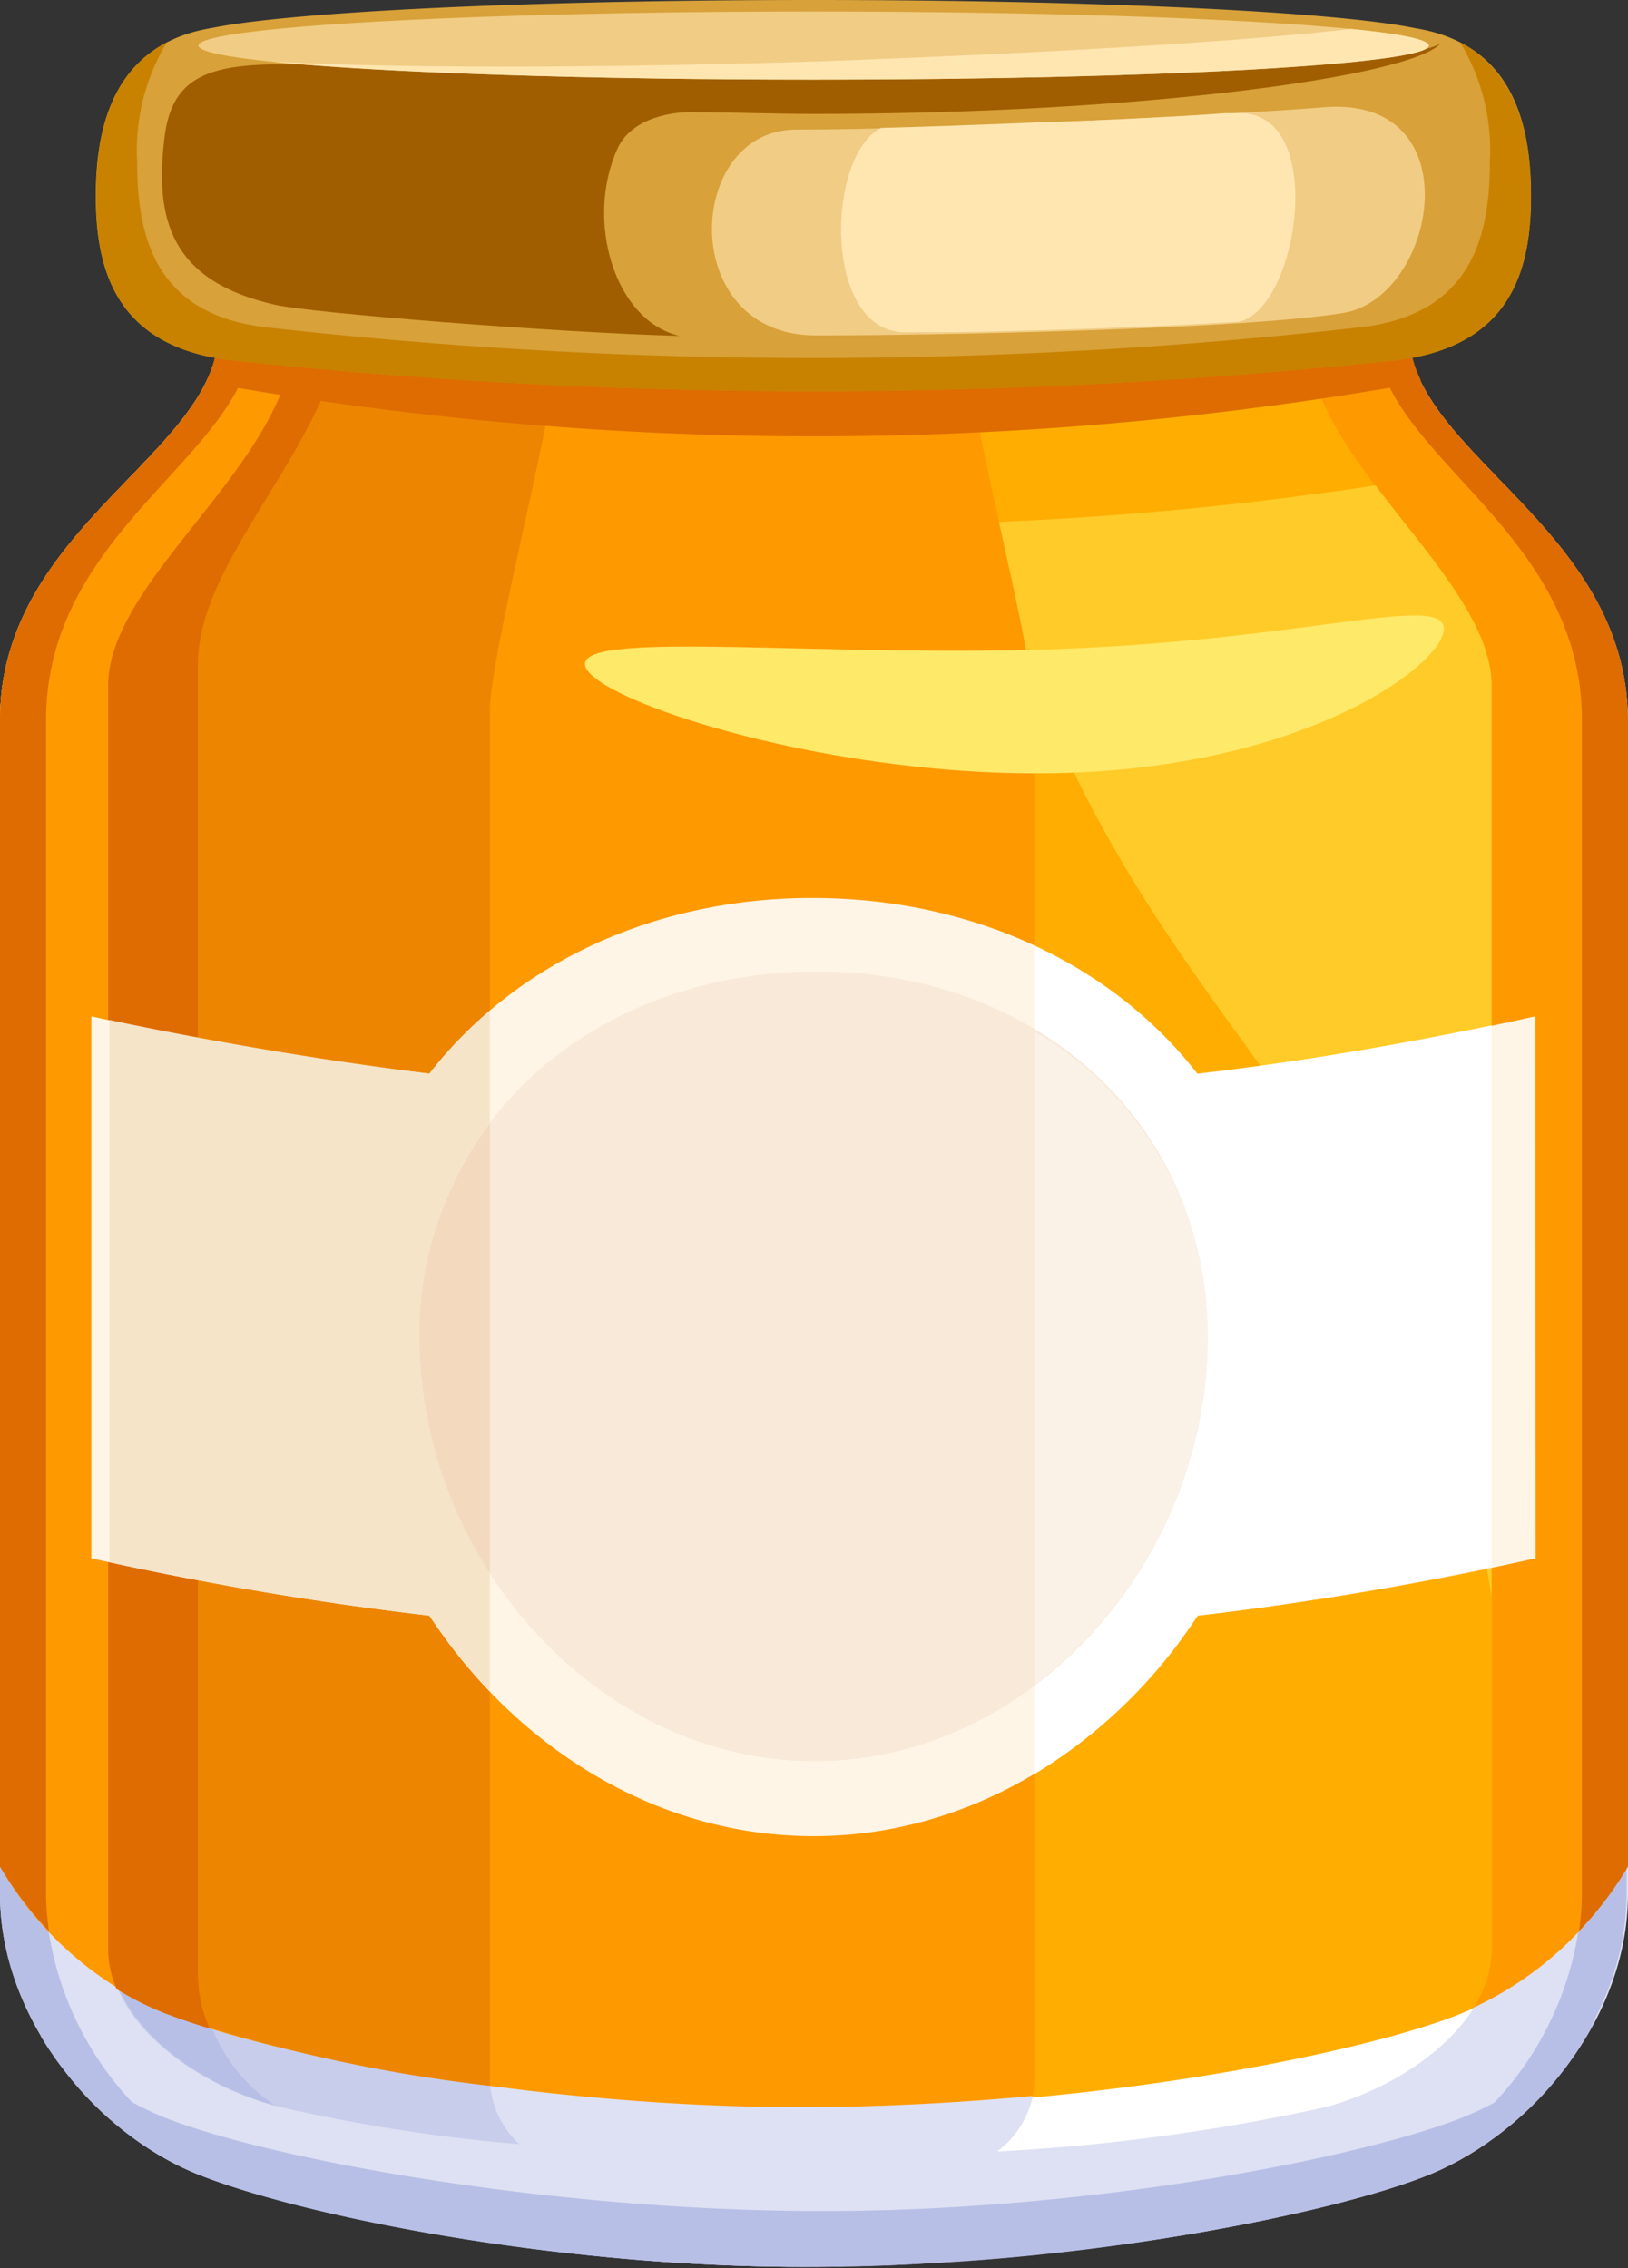 <svg xmlns="http://www.w3.org/2000/svg" viewBox="0 0 66.46 92.57"><rect x="0" y="0" width="66.46" height="92.57" fill="#333333" stroke="none"/><title>Depositphotos_123732982_04</title><g data-name="Layer 2"><g data-name="Layer 1"><path d="M57.5 13.54H8.92C8.92 18.5 0 21.47 0 29.4v47.91c0 5.15 4 9.78 8 11.4s14.59 3.86 25.23 3.81 21.23-2.15 25.23-3.81 8-6.25 8-11.4V29.4c-.04-7.93-8.96-10.9-8.96-15.86z" fill="#dee1f3"/><path d="M20 84.92V29c0-2.29 2.55-11.79 2.93-15.52H12.05c0 5.26-7.58 10-7.58 14.47v51.63c0 2.88 3.38 5.47 6.78 6.37a69.36 69.36 0 0 0 9.95 1.56 3.73 3.73 0 0 1-1.2-2.59z" fill="#c8cdeb"/><path d="M8.16 80.66V27.09c0-4.19 5.1-8.68 5.94-13.58h-2c0 5.26-7.58 10-7.58 14.47v51.6c0 2.86 3.34 5.43 6.72 6.36a6.93 6.93 0 0 1-3.08-5.28z" fill="#b8bfe6"/><path d="M53.32 13.5h-14c.38 3.73 2.93 13.23 2.93 15.52v55.9a3.86 3.86 0 0 1-1.54 2.89A81.93 81.93 0 0 0 54.11 86c3.4-.91 6.78-3.5 6.78-6.37V28c0-4.46-7.57-9.24-7.57-14.5z" fill="#fff"/><path d="M1.84 77.31V29.4c0-7.93 8.43-10.9 8.43-15.86H8.92C8.92 18.5 0 21.47 0 29.4v47.91c0 5.15 4 9.78 8 11.4s14.59 3.86 25.23 3.81c-10 0-20.06-2.15-23.83-3.81a13.15 13.15 0 0 1-7.56-11.4z" fill="#b8bfe6"/><path d="M57.5 13.54h-1.35c0 5 8.43 7.93 8.43 15.86v47.91A13.15 13.15 0 0 1 57 88.71c-3.77 1.65-13.79 3.86-23.83 3.81 10.63 0 21.23-2.15 25.23-3.81s8-6.25 8-11.4V29.4c.02-7.93-8.9-10.9-8.9-15.86z" fill="#b8bfe6"/><path d="M8.92 13.54C8.92 18.5 0 21.47 0 29.4v46.78a14.09 14.09 0 0 0 6.84 6C11 83.87 22.1 86.07 33.21 86s22.19-2.15 26.37-3.81a14.09 14.09 0 0 0 6.84-6V29.4c0-7.93-8.92-10.9-8.92-15.86z" fill="#f90"/><path d="M8.92 13.54C8.92 18.5 0 21.47 0 29.4v46.78a14 14 0 0 0 2 2.63 10.79 10.79 0 0 1-.12-1.5V29.4c0-7.93 8.43-10.9 8.43-15.86zm48.58 0h-1.35c0 5 8.43 7.93 8.43 15.86v47.91a10.79 10.79 0 0 1-.12 1.5 14 14 0 0 0 2-2.63V29.4c-.04-7.93-8.96-10.9-8.96-15.86z" fill="#de6c00"/><path d="M12 13.54c0 5.25-7.58 10-7.58 14.43v51.61a4.05 4.05 0 0 0 .34 1.6 12.13 12.13 0 0 0 2 1A63.9 63.9 0 0 0 20 85.13V29c0-2.28 2.54-11.73 2.93-15.48z" fill="#ed8500"/><path d="M12 13.54c0 5.25-7.58 10-7.58 14.43v51.61a4 4 0 0 0 .35 1.6 12.14 12.14 0 0 0 2 1c.5.2 1.1.4 1.79.61a5.36 5.36 0 0 1-.48-2.16V27.09c0-4.18 5.08-8.66 5.93-13.55z" fill="#de6c00"/><path d="M39.29 13.54c.39 3.75 2.93 13.2 2.93 15.48v55.9a3 3 0 0 1-.09.69c7.71-.71 14.41-2.2 17.45-3.4.18-.07.37-.16.55-.24a4.41 4.41 0 0 0 .77-2.38V28c0-4.42-7.54-9.19-7.58-14.43z" fill="#ffad00"/><path d="M59.69 86.43c-4.19 1.65-15.32 3.86-26.48 3.81s-22.29-2.16-26.48-3.81a13.87 13.87 0 0 1-5.38-3.93q.15.29.32.57v.05l.3.48.09.13.24.35.18.24.14.18A13.31 13.31 0 0 0 8 88.71c4 1.65 14.59 3.86 25.23 3.81s21.23-2.15 25.23-3.81a13.68 13.68 0 0 0 6.64-6.21 13.87 13.87 0 0 1-5.41 3.93z" fill="#b8bfe6"/><path d="M58 15.51a4.59 4.59 0 0 1-.48-2H8.92a4.59 4.59 0 0 1-.48 2 6.47 6.47 0 0 0 .91.26 140.59 140.59 0 0 0 47.71 0 6.48 6.48 0 0 0 .94-.26z" fill="#de6c00"/><path d="M56.15 19.81a141.27 141.27 0 0 1-15.37 1.49c.5 2.26 1 4.47 1.24 6 6 15.87 16.12 19.26 18.87 37.9V28c0-2.62-2.58-5.33-4.74-8.19z" fill="#ffcb28"/><path d="M58.94 25.64c.06 1.4-5.28 5.48-15 5.89s-20-3-20.06-4.42 10.18-.23 19.85-.64 15.15-2.23 15.21-.83z" fill="#ffe969"/><path d="M57.77 1.15C54.54.48 44.77 0 33.21 0S11.9.48 8.66 1.14c-4 .65-4.75 4-4.75 6.85 0 3 .8 6.12 5.44 6.7a224.29 224.29 0 0 0 47.71 0C61.7 14.11 62.5 11 62.5 8c0-2.87-.7-6.2-4.73-6.85z" fill="#d8a139"/><path d="M28.24 4.58c1.61 0 3.27.07 5 .07 13.43 0 24.44-1.54 25.58-2.89-1.14.83-12.16 1.48-25.58 1.48-7.75 0-14.69-.22-19.4-.56-4.49-.17-6.74-.14-7.12 2.89-.43 3.43.28 5.91 4.51 6.87 1.45.33 11.33 1.13 16.51 1.27-2.65-.61-3.87-4.71-2.53-7.65.61-1.32 2.39-1.5 3.03-1.48z" fill="#a05e00"/><path d="M59.61 1.73a8.54 8.54 0 0 1 1.21 4.91c0 3-.75 6.12-5.12 6.7a199.3 199.3 0 0 1-45 0c-4.34-.58-5.1-3.66-5.1-6.69a8.55 8.55 0 0 1 1.21-4.92C4.4 3 3.92 5.64 3.92 8c0 3 .8 6.12 5.44 6.7a224.29 224.29 0 0 0 47.71 0C61.7 14.11 62.5 11 62.5 8c0-2.36-.5-5-2.89-6.27z" fill="#c88200"/><ellipse cx="33.21" cy="1.86" rx="25.11" ry="1.39" fill="#f1cc84"/><path d="M55.17 1.18c-4.69.54-12.74 1-21.9 1.33-9.32.29-17.52.27-22.2 0 4.23.44 12.56.74 22.15.74 13.87 0 25.11-.62 25.11-1.39-.01-.25-1.16-.48-3.16-.68z" fill="#ffe6b1"/><path d="M32.5 5.29c6.13 0 18.85-.68 21.52-.91 6.13-.52 4.65 7.79.79 8.4-4.08.65-16.18.91-21.52.91-5.66 0-5.34-8.4-.79-8.4z" fill="#f1cc84"/><path d="M50.58 13.13c2.45-.53 3.66-8.7-.09-8.51h-.5c-1.38.11-4.6.29-7.75.38-2.16.09-4.33.17-6.27.22-2.25 1.15-2.38 8.23.9 8.34h2.17c3.58-.07 7.68-.2 11-.4z" fill="#ffe6b1"/><path d="M62.68 41.48a135.09 135.09 0 0 1-13.8 2.34c-3.47-4.47-9.19-7.16-15.68-7.17S21 39.34 17.53 43.82a135.09 135.09 0 0 1-13.8-2.34V63.6a135.13 135.13 0 0 0 13.8 2.34c3.47 5.3 9.19 9 15.68 9s12.21-3.7 15.68-9a135.09 135.09 0 0 0 13.8-2.34z" fill="#fff5e6"/><path d="M17.53 43.82Q11 43 4.47 41.63v22.13q6.53 1.41 13.06 2.18A21.59 21.59 0 0 0 20 69V41.26a17.16 17.16 0 0 0-2.47 2.56z" fill="#f5e4c8"/><path d="M60.89 41.85q-6 1.25-12 2a17.92 17.92 0 0 0-6.67-5.24v33.8a20.79 20.79 0 0 0 6.67-6.47q6-.7 12-2z" fill="#fff"/><path d="M17.12 54.65c0-8.91 7.17-14.93 16.09-15s16.1 6 16.09 15-7.17 17.25-16.09 17.23-16.1-8.36-16.09-17.23z" fill="#f8e9d8"/><path d="M20 64.21V45.84a14.38 14.38 0 0 0-2.88 8.81A17.76 17.76 0 0 0 20 64.21z" fill="#f3dabf"/><path d="M42.22 42.09v26.69a18 18 0 0 0 7.08-14.13 14.27 14.27 0 0 0-7.08-12.56z" fill="#fbf2e7"/></g></g></svg>